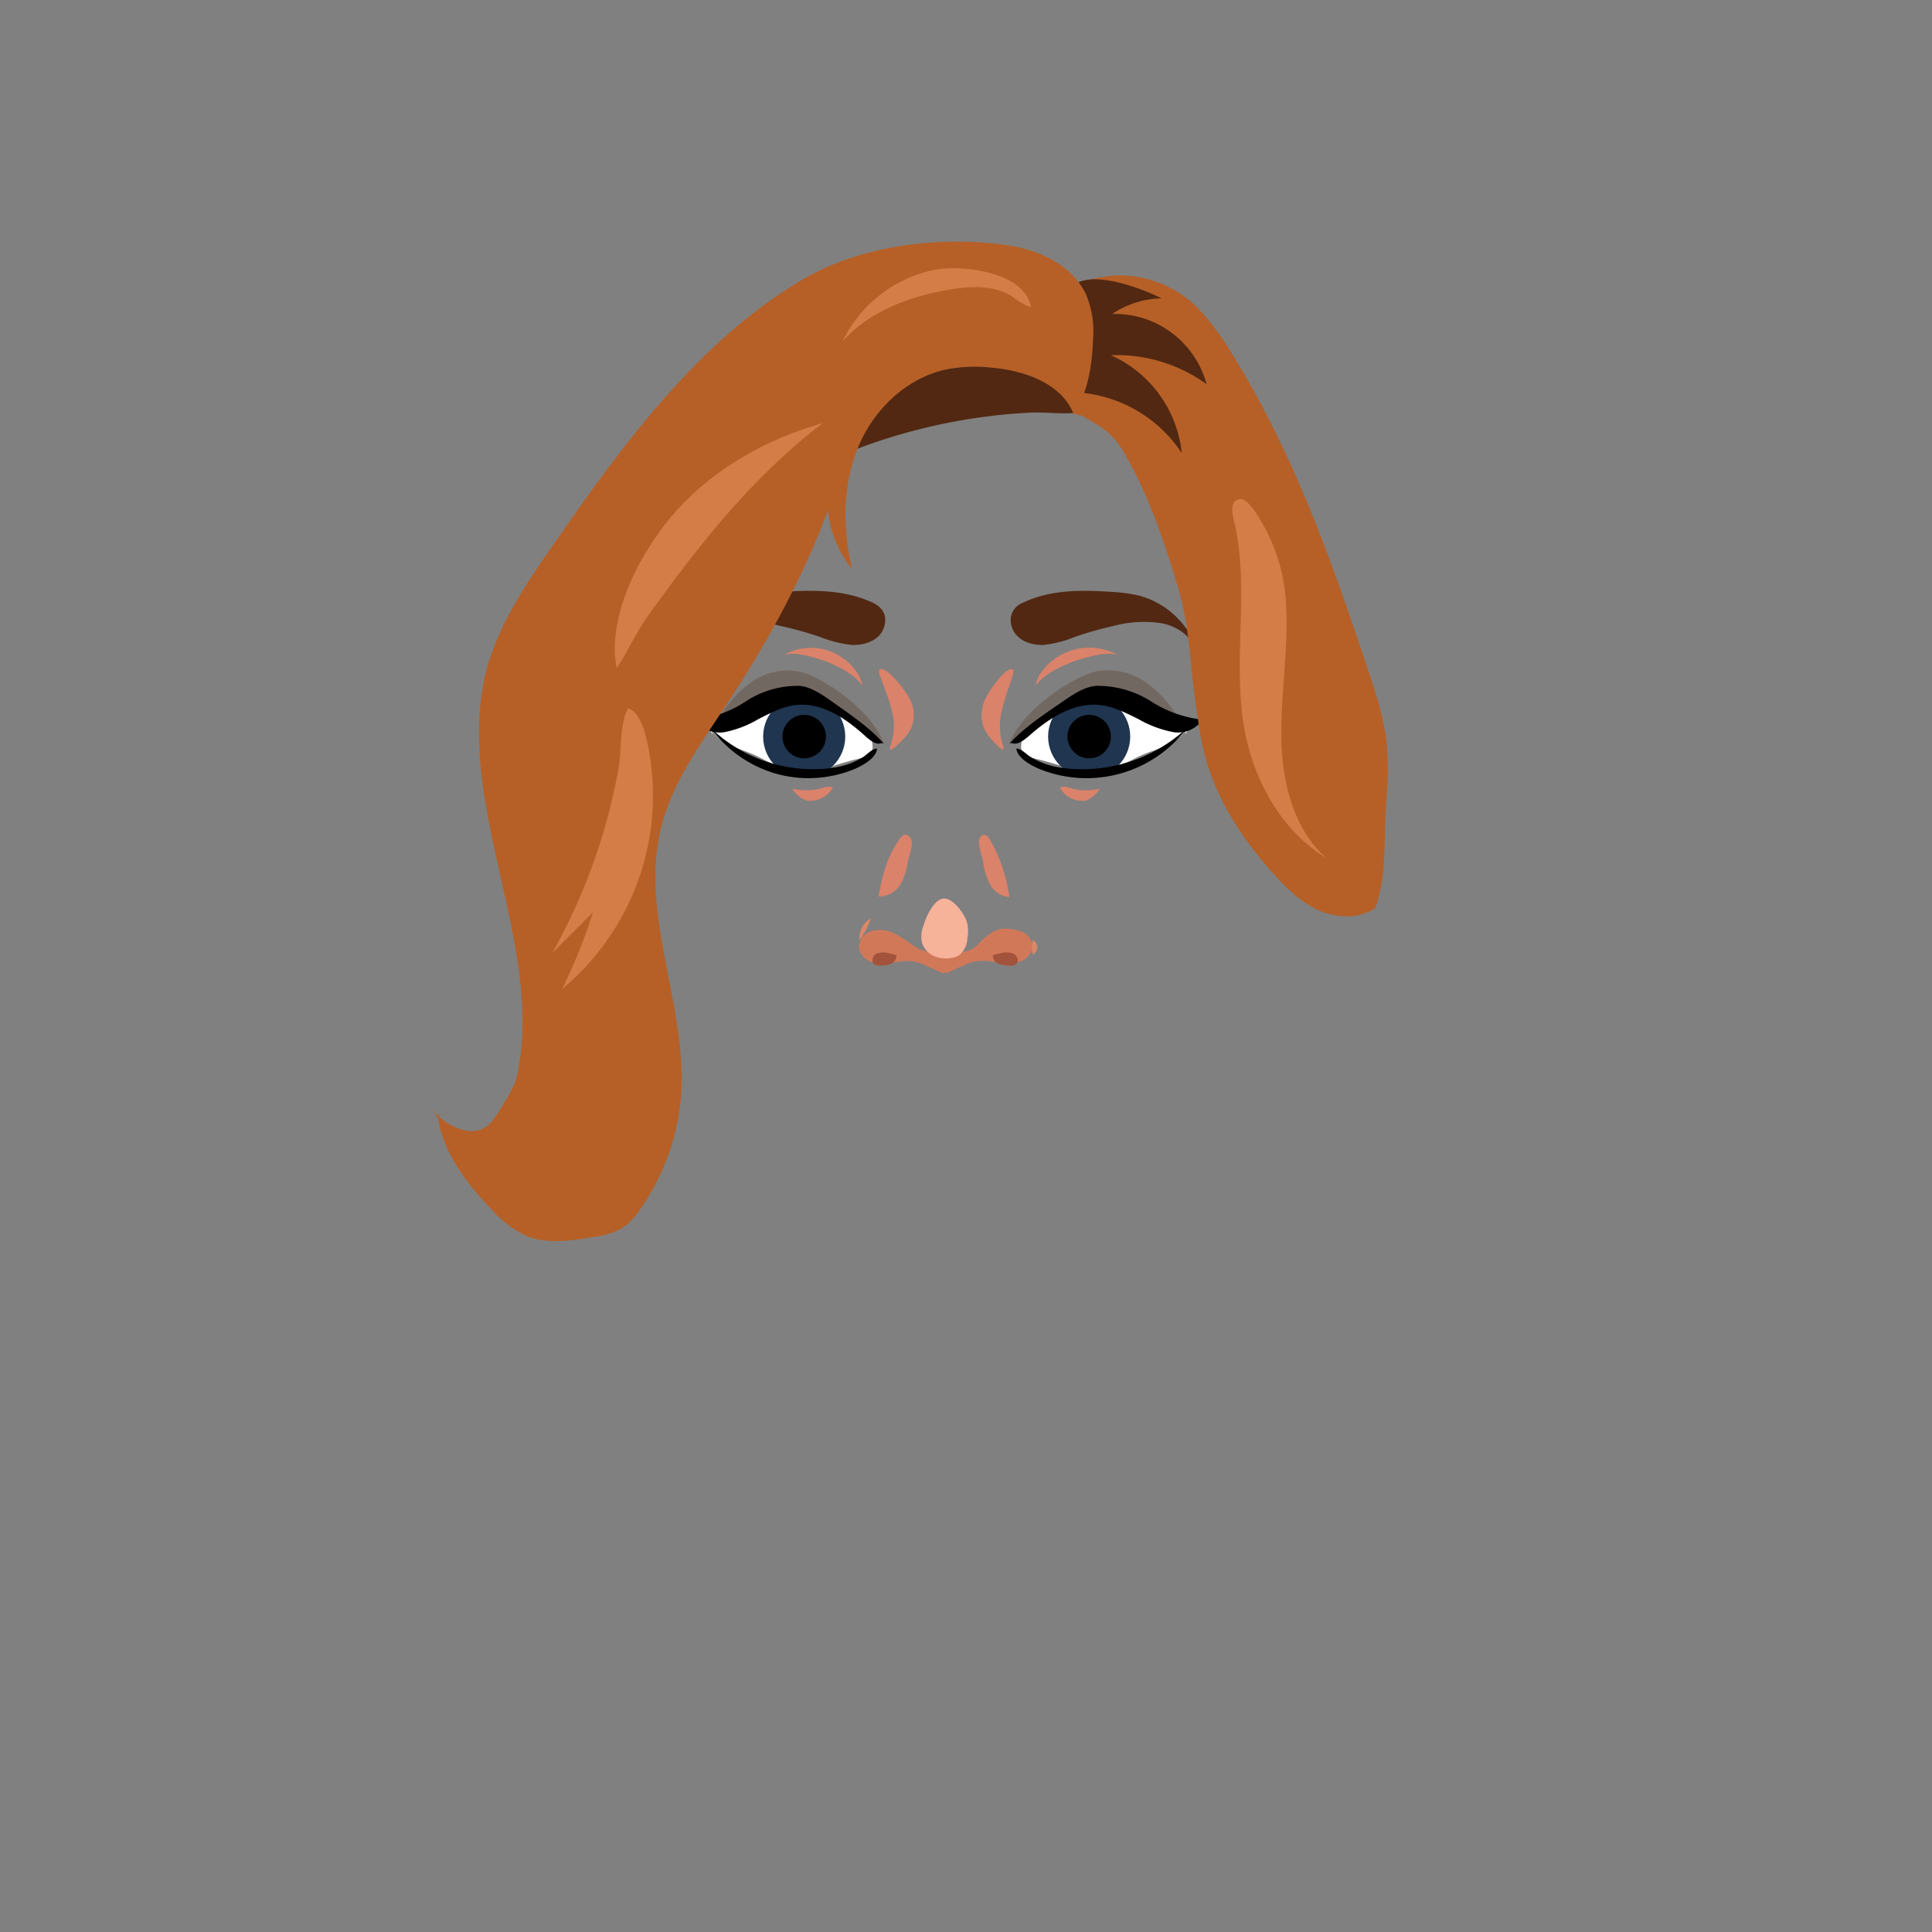 <svg id="Woman-TOP" xmlns="http://www.w3.org/2000/svg" viewBox="0 0 400 400"><rect x="0" y="0" width="400" height="400" fill="#808080" stroke="none"/><g id="Woman-TOP-2"><path d="M203.52,178.34a14.3,14.3,0,0,0,1.47,4.77,4.89,4.89,0,0,0,4,2.61,33.48,33.48,0,0,0-3.4-10.72c-.57-1-1.45-3.09-2.61-1.69C202.16,174.24,203.31,177.22,203.52,178.34Z" style="fill:#db826a"/><path d="M187.94,178.44a12.48,12.48,0,0,1-1.55,4.75,5.17,5.17,0,0,1-4.51,2.41c.66-3.7,1.55-7.47,3.61-10.7.62-1,1.57-3.05,2.93-1.57C189.37,174.37,188.15,177.32,187.94,178.44Z" style="fill:#db826a"/><path d="M204.27,144.18a7.76,7.76,0,0,0-.6,6.45,8.13,8.13,0,0,0,1.18,1.93,15.69,15.69,0,0,0,2.65,2.69c.34-.07.28-.57.16-.89a13.15,13.15,0,0,1-.21-7.38c.54-2.43,1.47-4.76,2.22-7.14.7-2.2-1.12-1.15-1.89-.34A21.38,21.38,0,0,0,204.27,144.18Z" style="fill:#db826a"/><path d="M188.05,144.18a7.16,7.16,0,0,1,.66,6.45,8,8,0,0,1-1.28,1.93,17.53,17.53,0,0,1-2.89,2.69c-.37-.07-.31-.57-.18-.89a12.08,12.08,0,0,0,.24-7.38c-.59-2.43-1.62-4.76-2.43-7.14-.76-2.2,1.22-1.15,2.07-.34A22,22,0,0,1,188.05,144.18Z" style="fill:#db826a"/><path id="rtbrow" d="M216.15,133.52a24.65,24.65,0,0,0,6.54-1.71,73.58,73.58,0,0,1,7.84-2.21,24.11,24.11,0,0,1,9.6-.62,10.41,10.41,0,0,1,7.65,5.33,17.53,17.53,0,0,0-12-11,32.56,32.56,0,0,0-5.89-.78c-6.1-.41-12.44-.45-18.09,2.25a3.87,3.87,0,0,0-2.33,4.95C210.29,132.58,213.5,133.67,216.15,133.52Z" style="fill:#522812"/><path id="rtbrow-2" d="M176.28,133.52a25.67,25.67,0,0,1-6.67-1.71,76.38,76.38,0,0,0-8-2.21,25.1,25.1,0,0,0-9.8-.62c-3.24.58-6.39,2.41-7.81,5.33a17.78,17.78,0,0,1,12.22-11,33.64,33.64,0,0,1,6-.78c6.23-.41,12.7-.45,18.47,2.25,2.06,1,3.06,2.61,2.38,4.95C182.27,132.58,179,133.67,176.28,133.52Z" style="fill:#522812"/><path d="M180.45,192.77a3.47,3.47,0,0,0-2.58,3.62,3.85,3.85,0,0,0,2.95,2.87,10.83,10.83,0,0,0,4.32,0,12.6,12.6,0,0,1,4.33-.15,11.47,11.47,0,0,1,2.65,1L195,201.4a.45.45,0,0,0,.32.07c.15,0,.23-.2.28-.35,1.71-5.28-2.71-2.57-6.58-5.4C186.44,193.87,183.82,191.84,180.45,192.77Z" style="fill:#d17859"/><path d="M211.07,192.73a3.48,3.48,0,0,1,2.66,3.62,3.91,3.91,0,0,1-3,2.87,11.54,11.54,0,0,1-4.46,0,13.42,13.42,0,0,0-4.47-.15,12.58,12.58,0,0,0-2.73,1l-2.92,1.33a.5.5,0,0,1-.34.07c-.16,0-.23-.2-.28-.35-1.78-5.28,4.19-2.67,6.78-5.4C205.76,192,207.6,191.8,211.07,192.73Z" style="fill:#d17859"/><path d="M185.78,197.73l-1.64-.35a4.1,4.1,0,0,0-2.68.06c-.81.42-1.18,1.7-.44,2.23a2,2,0,0,0,1.25.24,5.48,5.48,0,0,0,2.16-.35,1.88,1.88,0,0,0,1.18-1.7,2.4,2.4,0,0,0-1.27-.17" style="fill:#a3533b"/><path d="M205.39,197.73l1.69-.35a4.35,4.35,0,0,1,2.76.06c.84.42,1.23,1.7.46,2.23a2,2,0,0,1-1.29.24,5.83,5.83,0,0,1-2.23-.35,1.86,1.86,0,0,1-1.22-1.7,2.59,2.59,0,0,1,1.32-.17" style="fill:#a3533b"/><path d="M180.29,190.16a12.39,12.39,0,0,1-1,2.34,14.14,14.14,0,0,1-1.34,2.16,4.55,4.55,0,0,1,2.33-4.5Z" style="fill:#d98867"/><path d="M213.88,194.66a1.7,1.7,0,0,1,.87,1.47,1.74,1.74,0,0,1-.23.87,1.18,1.18,0,0,1-.74.57,11.37,11.37,0,0,1-.16-1.43A3.73,3.73,0,0,1,213.88,194.66Z" style="fill:#d98867"/><path d="M191.07,192a5.89,5.89,0,0,0-.21,3.06,4.41,4.41,0,0,0,2.39,2.81,6.08,6.08,0,0,0,3.71.46,3.82,3.82,0,0,0,1.75-.66,4.88,4.88,0,0,0,1.58-3.45,7.5,7.5,0,0,0-.14-3.46c-.56-1.63-3-5.17-5.06-4.68S191.59,190.25,191.07,192Z" style="fill:#f7b29a"/><path d="M231.75,135.78a12.25,12.25,0,0,0-16,3.21,5.86,5.86,0,0,0-1.29,3c1.56-2.38,5.11-4,7.7-5C224.26,136.27,229.65,134.56,231.75,135.78Z" style="fill:#db826a"/><path d="M162,135.78a11.49,11.49,0,0,1,8.22-1.43,11.8,11.8,0,0,1,7.05,4.64,6,6,0,0,1,1.23,3c-1.5-2.38-4.89-4-7.37-5C169.16,136.27,164,134.56,162,135.78Z" style="fill:#db826a"/><path d="M227.73,163.27a5.78,5.78,0,0,1-3,2.51,5.32,5.32,0,0,1-5.28-2.69c1-.57,2.38.23,3.45.39A12.67,12.67,0,0,0,227.73,163.27Z" style="fill:#db826a"/><path d="M164,163.27a5.91,5.91,0,0,0,3.06,2.51,5.53,5.53,0,0,0,5.4-2.69c-1-.57-2.44.23-3.53.39A13.41,13.41,0,0,1,164,163.27Z" style="fill:#db826a"/><path id="wht" d="M245.35,152.06c1.77-2.1-1.91-2.71-3.35-5.06-2.84-4.65-3.61-5.2-9-6s-6.92-.61-11,3c-1.46,1.3-3.9,2.38-5,4-1.34,2-4.81.62-5,3-.22,2.72-2,5,2,6a68.1,68.1,0,0,1,7,2c5.3,1.86,9,.58,14-2s9.61-2.32,11.16-7.72" style="fill:#fff"/><circle cx="225.5" cy="152.5" r="8.5" style="fill:#20354f"/><circle cx="225.5" cy="152.5" r="4.5"/><path d="M223.2,140.45A16.2,16.2,0,0,1,227,139a13.61,13.61,0,0,1,10.11,2.18,23,23,0,0,1,7,7.83c-4.16-3-8.49-5-13.46-5.24a20.55,20.55,0,0,0-9.77,1.5,26,26,0,0,0-3.79,2.43c-2.58,1.88-5.28,4.94-8.14,6.3C211.09,148.4,218,143,223.2,140.45Z" style="fill:#726862"/><path id="lash" d="M213,152.4c4.28-3.79,9.38-7.12,15.05-6.4,2.56.33,5.41,1.75,7.72,2.92a23,23,0,0,0,7.22,2.67,6.22,6.22,0,0,0,6-2.59,24.62,24.62,0,0,1-11-4,20.67,20.67,0,0,0-11-3c-2.53.16-5,1.9-7.1,3.34-3.58,2.47-8.06,5.41-10.9,8.66C209.76,153.43,210,155,213,152.4Z"/><path d="M217.19,158.4a20.68,20.68,0,0,0,3.83.71,31.86,31.86,0,0,0,24.75-8.4,26,26,0,0,1-30.08,8.69c-1.82-.7-5-2.27-5.27-4.41,1.09,0,2,1.17,2.94,1.72A15.79,15.79,0,0,0,217.19,158.4Z"/><path id="wht-2" d="M147.56,152.06c-1.73-2.1,1.87-2.71,3.26-5.06,2.78-4.65,3.53-5.2,8.78-6s6.75-.61,10.72,3c1.43,1.3,3.81,2.38,4.88,4,1.3,2,4.69.62,4.87,3,.22,2.72,2,5-1.95,6a64.91,64.91,0,0,0-6.82,2c-5.17,1.86-8.79.58-13.65-2s-9.37-2.32-10.88-7.72" style="fill:#fff"/><circle cx="166.5" cy="152.5" r="8.5" style="fill:#20354f"/><circle cx="166.5" cy="152.5" r="4.5"/><path d="M169.16,140.45a15.57,15.57,0,0,0-3.73-1.41,13,13,0,0,0-9.86,2.18,23,23,0,0,0-6.87,7.83c4.07-3.05,8.29-5.06,13.14-5.28a19.58,19.58,0,0,1,9.53,1.5,25,25,0,0,1,3.69,2.43c2.52,1.88,5.15,4.94,7.94,6.3C181,148.4,174.19,143,169.16,140.45Z" style="fill:#726862"/><path id="lash-2" d="M179.15,152.4c-4.17-3.79-9.15-7.12-14.67-6.4-2.5.33-5.28,1.75-7.53,2.92a22,22,0,0,1-7,2.67A6,6,0,0,1,144,149a23.76,23.76,0,0,0,10.73-4,19.7,19.7,0,0,1,10.72-3c2.46.16,4.89,1.9,6.93,3.34,3.48,2.47,7.85,5.41,10.62,8.66C182.25,153.43,182,155,179.15,152.4Z"/><path d="M175,158.4a19.8,19.8,0,0,1-3.73.71,30.56,30.56,0,0,1-24.13-8.4,25.45,25.45,0,0,0,13.24,9.39,24.93,24.93,0,0,0,16.09-.7c1.77-.7,4.88-2.27,5.13-4.41-1.06,0-2,1.17-2.86,1.72A15,15,0,0,1,175,158.4Z"/><path d="M177,93.1a27.54,27.54,0,0,1,39.73-17c3.3,1.81,7.43,5,8,9-3.35.94-7.86.15-11.43.33A118.23,118.23,0,0,0,177,93.1Z" style="fill:#522812"/><path d="M284.74,188c-3.36,2.29-7.94,2.13-11.66.49s-6.71-4.55-9.42-7.57c-6.64-7.39-12.21-16-14.5-25.67-.72-3-1.1-6.15-1.57-9.24-1.19-8-1.27-16.24-3.59-24-3-10-5.92-19-11.36-28.44C230,89,227,88,224,86c-.79.13-1.81-.78-2,0,4.83-8.52,3.42-18.26-1-27,2.95-.69,8-2.1,11-2a23,23,0,0,1,15.06,5.89c4,3.78,6.95,8.48,9.75,13.21C268,95,275,114.21,282,135c1.89,5.64,4.23,12.1,5,18a62.76,62.76,0,0,1,0,13C286.45,173.4,287.21,181,284.74,188Z" style="fill:#b66027"/><path d="M240.51,61.77A19,19,0,0,0,230.27,65a19.68,19.68,0,0,1,19.54,14.54,31.82,31.82,0,0,0-19.82-6A25,25,0,0,1,244.67,93.8a28.1,28.1,0,0,0-20.31-12.44c-1.29-.14-2.84-.35-3.38-1.53a3.43,3.43,0,0,1-.25-1.14c-.47-4.71-3-16.68,1.78-19.84C226.82,56,236.61,59.82,240.51,61.77Z" style="fill:#522812"/><path d="M92.33,233.52l-1.76-3c.81,7.66,5.77,14.22,11.1,19.77a22.89,22.89,0,0,0,7,5.47c4.43,1.92,9.51,1.15,14.28.33a15.9,15.9,0,0,0,5.71-1.73,13.45,13.45,0,0,0,3.88-4A47.55,47.55,0,0,0,141,227c1.39-18.57-8.54-37.24-4.2-55.34,2.36-9.9,8.72-18.26,14.28-26.79,8-12.24,15.28-25.53,20.34-39.24a23.32,23.32,0,0,0,5,12.23c-2-8.28-2-17.21,1.18-25.09s10-14.52,18.35-16.29a31.73,31.73,0,0,1,9.38-.36c6.87.61,14.55,3.29,17,9.73,3-4.82,3.79-10.38,4-16A19.31,19.31,0,0,0,224.86,61c-2.8-6.09-9.69-9.29-16.33-10.24-14-2-30.34,0-42.53,7.22-20.3,12-35.65,32.14-49.13,51.49-7,10-14.72,20.51-16.87,32.51-4.76,26.61,12.74,54.59,7,81-.46,2.14-3.69,7.25-5,9-3.23,4.33-9.42,1.59-12.85-2.57" style="fill:#b66027"/><path d="M170.36,87.59c-11.36,3.21-22.1,9.14-30.07,17.87-7.26,8-14.75,21.65-12.63,32.86,2.28-3.3,3.9-7.16,6.31-10.54,3.52-4.94,7.13-9.83,10.92-14.57C152.43,103.79,160.73,94.9,170.36,87.59Z" style="fill:#d47d47"/><path d="M114.32,197.33l8.44-8.43a111.54,111.54,0,0,1-6.38,15.86,52.06,52.06,0,0,0,18.25-47.63c-.45-2.87-1.42-9.44-4.56-10.46-1.78,2.72-1.37,9-2,12.36a122.53,122.53,0,0,1-3.18,13.37A121.33,121.33,0,0,1,114.32,197.33Z" style="fill:#d47d47"/><path d="M210.21,61.85c-3.85-2.93-9.2-2.68-14-1.83-8.15,1.45-16.41,4.51-21.83,10.76a27.14,27.14,0,0,1,19.16-14.92c5.74-1.09,18.58.41,19.94,7.74A10.13,10.13,0,0,1,210.21,61.85Z" style="fill:#d47d47"/><path d="M257.37,149.29c1.65,11.32,7.48,22.45,17.26,28.38-6.83-6-9.18-15.7-9.34-24.8s1.47-18.17,1-27.26a37.41,37.41,0,0,0-4.24-16c-.72-1.3-3.39-6.3-5.11-6.26-3,.06-1.46,4.25-1.13,5.91C258.48,122.44,255.43,136,257.37,149.29Z" style="fill:#d47d47"/></g></svg>